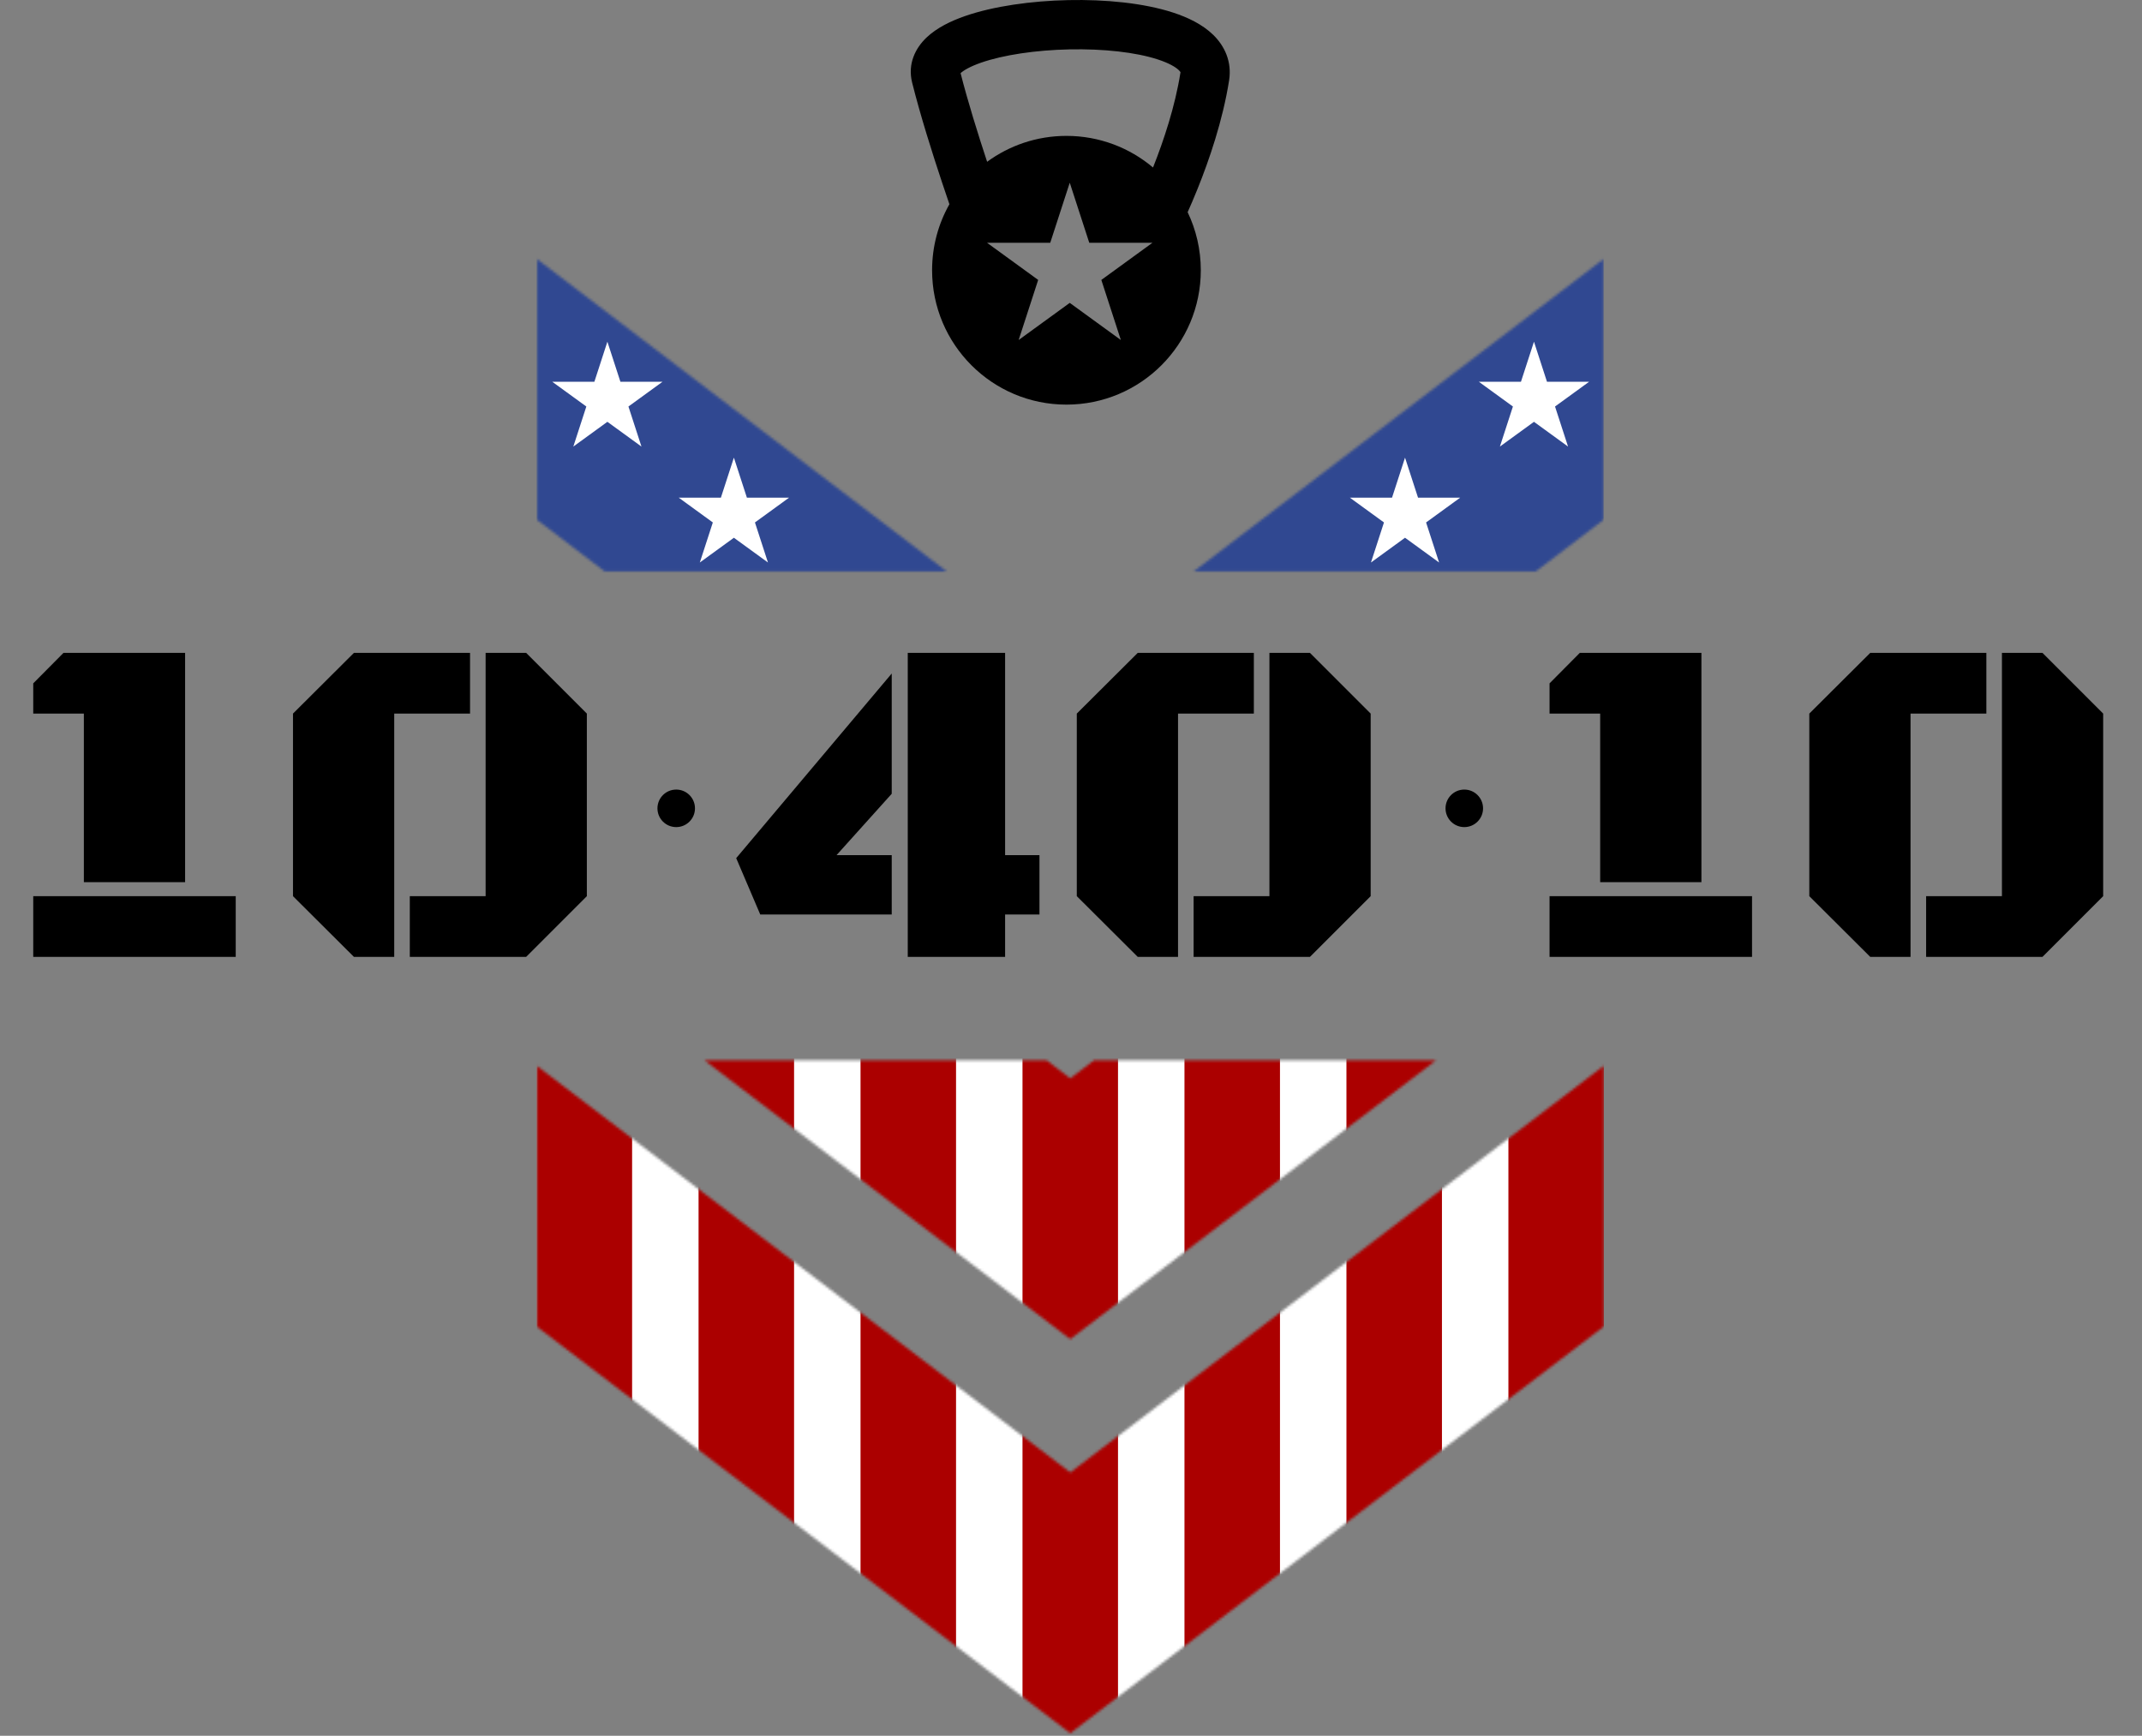 <svg width="817" height="662" viewBox="0 0 817 662" fill="none" xmlns="http://www.w3.org/2000/svg">
<rect x="0" y="0" width="817" height="662" fill="#808080" stroke="none"/>
<path fill-rule="evenodd" clip-rule="evenodd" d="M462.711 13.264C467.144 17.568 469.924 23.567 468.8 30.684C466.382 45.995 461.201 61.054 456.739 72.112C455.411 75.404 454.133 78.374 452.99 80.927C456.207 87.63 458.008 95.141 458.008 103.072C458.008 131.374 435.065 154.318 406.763 154.318C378.46 154.318 355.517 131.374 355.517 103.072C355.517 93.917 357.917 85.323 362.123 77.885C361.293 75.468 360.377 72.767 359.411 69.871C355.622 58.505 351.009 43.913 347.905 31.498C346.103 24.29 349.209 18.288 353.415 14.299C357.324 10.592 362.672 8.008 368.042 6.14C378.965 2.339 393.449 0.333 407.507 0.038C421.541 -0.256 436.226 1.131 447.482 4.811C453.054 6.633 458.605 9.276 462.711 13.264ZM450.231 27.752C448.207 40.575 443.857 53.631 439.785 63.883C430.866 56.36 419.344 51.826 406.763 51.826C395.446 51.826 384.987 55.494 376.508 61.706C373.034 51.19 369.115 38.64 366.386 27.905C367.505 26.863 369.957 25.377 374.219 23.894C382.655 20.959 395.018 19.103 407.902 18.833C420.81 18.562 433.161 19.907 441.64 22.679C445.936 24.084 448.428 25.597 449.615 26.75C450.384 27.497 450.276 27.675 450.24 27.735C450.235 27.742 450.232 27.747 450.231 27.752ZM415.47 92.601L408.025 69.689L400.58 92.601H376.489L395.979 106.762L388.534 129.674L408.025 115.513L427.515 129.674L420.071 106.762L439.561 92.601H415.47Z" fill="black"/>
<path d="M12.679 260.627L24.211 249.007H70.602V336.459H31.987V272.159H12.679V260.627ZM12.679 341.788H89.909V364.94H12.679V341.788ZM223.839 341.788L200.687 364.94H156.306V341.788H185.224V249.007H200.687L223.839 272.159V341.788ZM150.365 364.94H134.989L111.75 341.788V272.159L134.989 249.007H179.283V272.159H150.365V364.94ZM383.366 326.15H396.471V348.778H383.366V364.94H346.236V249.007H383.366V326.15ZM280.8 327.286L340.121 256.87V302.737L319.066 326.15H340.121V348.778H289.974L280.8 327.286ZM522.8 341.788L499.648 364.94H455.267V341.788H484.184V249.007H499.648L522.8 272.159V341.788ZM449.326 364.94H433.95L410.711 341.788V272.159L433.95 249.007H478.244V272.159H449.326V364.94ZM591.031 260.627L602.563 249.007H648.954V336.459H610.339V272.159H591.031V260.627ZM591.031 341.788H668.261V364.94H591.031V341.788ZM802.191 341.788L779.039 364.94H734.658V341.788H763.576V249.007H779.039L802.191 272.159V341.788ZM728.717 364.94H713.341L690.102 341.788V272.159L713.341 249.007H757.635V272.159H728.717V364.94Z" fill="black"/>
<circle cx="257.921" cy="308.293" r="7.157" fill="black"/>
<circle cx="558.511" cy="308.293" r="7.157" fill="black"/>
<mask id="mask0" mask-type="alpha" maskUnits="userSpaceOnUse" x="204" y="98" width="408" height="564">
<path d="M611.766 505.888L408.216 661.037L204.665 505.888V406.433L408.216 561.582L611.766 406.433V505.888Z" fill="#484848"/>
<path fill-rule="evenodd" clip-rule="evenodd" d="M585.779 217.95L611.767 198.142V98.688L455.298 217.95H585.779ZM230.653 217.95H361.135L204.666 98.688V198.142L230.653 217.95Z" fill="#484848"/>
<path fill-rule="evenodd" clip-rule="evenodd" d="M268.662 404.372L408.216 510.742L547.77 404.372H417.289L408.216 411.288L399.144 404.372H268.662Z" fill="#484848"/>
</mask>
<g mask="url(#mask0)">
<rect width="407.101" height="416.32" transform="translate(204.666 284.834)" fill="white"/>
<rect x="241.097" y="284.834" width="416.32" height="36.431" transform="rotate(90 241.097 284.834)" fill="#AB0000"/>
<rect x="302.875" y="284.834" width="416.32" height="36.431" transform="rotate(90 302.875 284.834)" fill="#AB0000"/>
<rect x="364.653" y="284.834" width="416.32" height="36.431" transform="rotate(90 364.653 284.834)" fill="#AB0000"/>
<rect x="426.432" y="284.834" width="416.32" height="36.431" transform="rotate(90 426.432 284.834)" fill="#AB0000"/>
<rect x="488.21" y="284.834" width="416.32" height="36.431" transform="rotate(90 488.21 284.834)" fill="#AB0000"/>
<rect x="549.989" y="284.834" width="416.32" height="36.431" transform="rotate(90 549.989 284.834)" fill="#AB0000"/>
<rect x="611.767" y="284.834" width="416.32" height="36.431" transform="rotate(90 611.767 284.834)" fill="#AB0000"/>
<rect width="406.986" height="236.972" transform="translate(204.666 47.862)" fill="#304891"/>
<path d="M231.671 130.323L236.635 145.599H252.697L239.702 155.041L244.666 170.317L231.671 160.876L218.676 170.317L223.64 155.041L210.645 145.599H226.707L231.671 130.323Z" fill="white"/>
<path d="M279.921 174.539L284.884 189.816H300.947L287.952 199.257L292.916 214.534L279.921 205.093L266.926 214.534L271.889 199.257L258.894 189.816H274.957L279.921 174.539Z" fill="white"/>
<path d="M535.905 174.539L540.869 189.816H556.931L543.936 199.257L548.9 214.534L535.905 205.093L522.91 214.534L527.873 199.257L514.878 189.816H530.941L535.905 174.539Z" fill="white"/>
<path d="M585.086 130.323L590.049 145.599H606.112L593.117 155.041L598.081 170.317L585.086 160.876L572.091 170.317L577.054 155.041L564.059 145.599H580.122L585.086 130.323Z" fill="white"/>
</g>
</svg>
